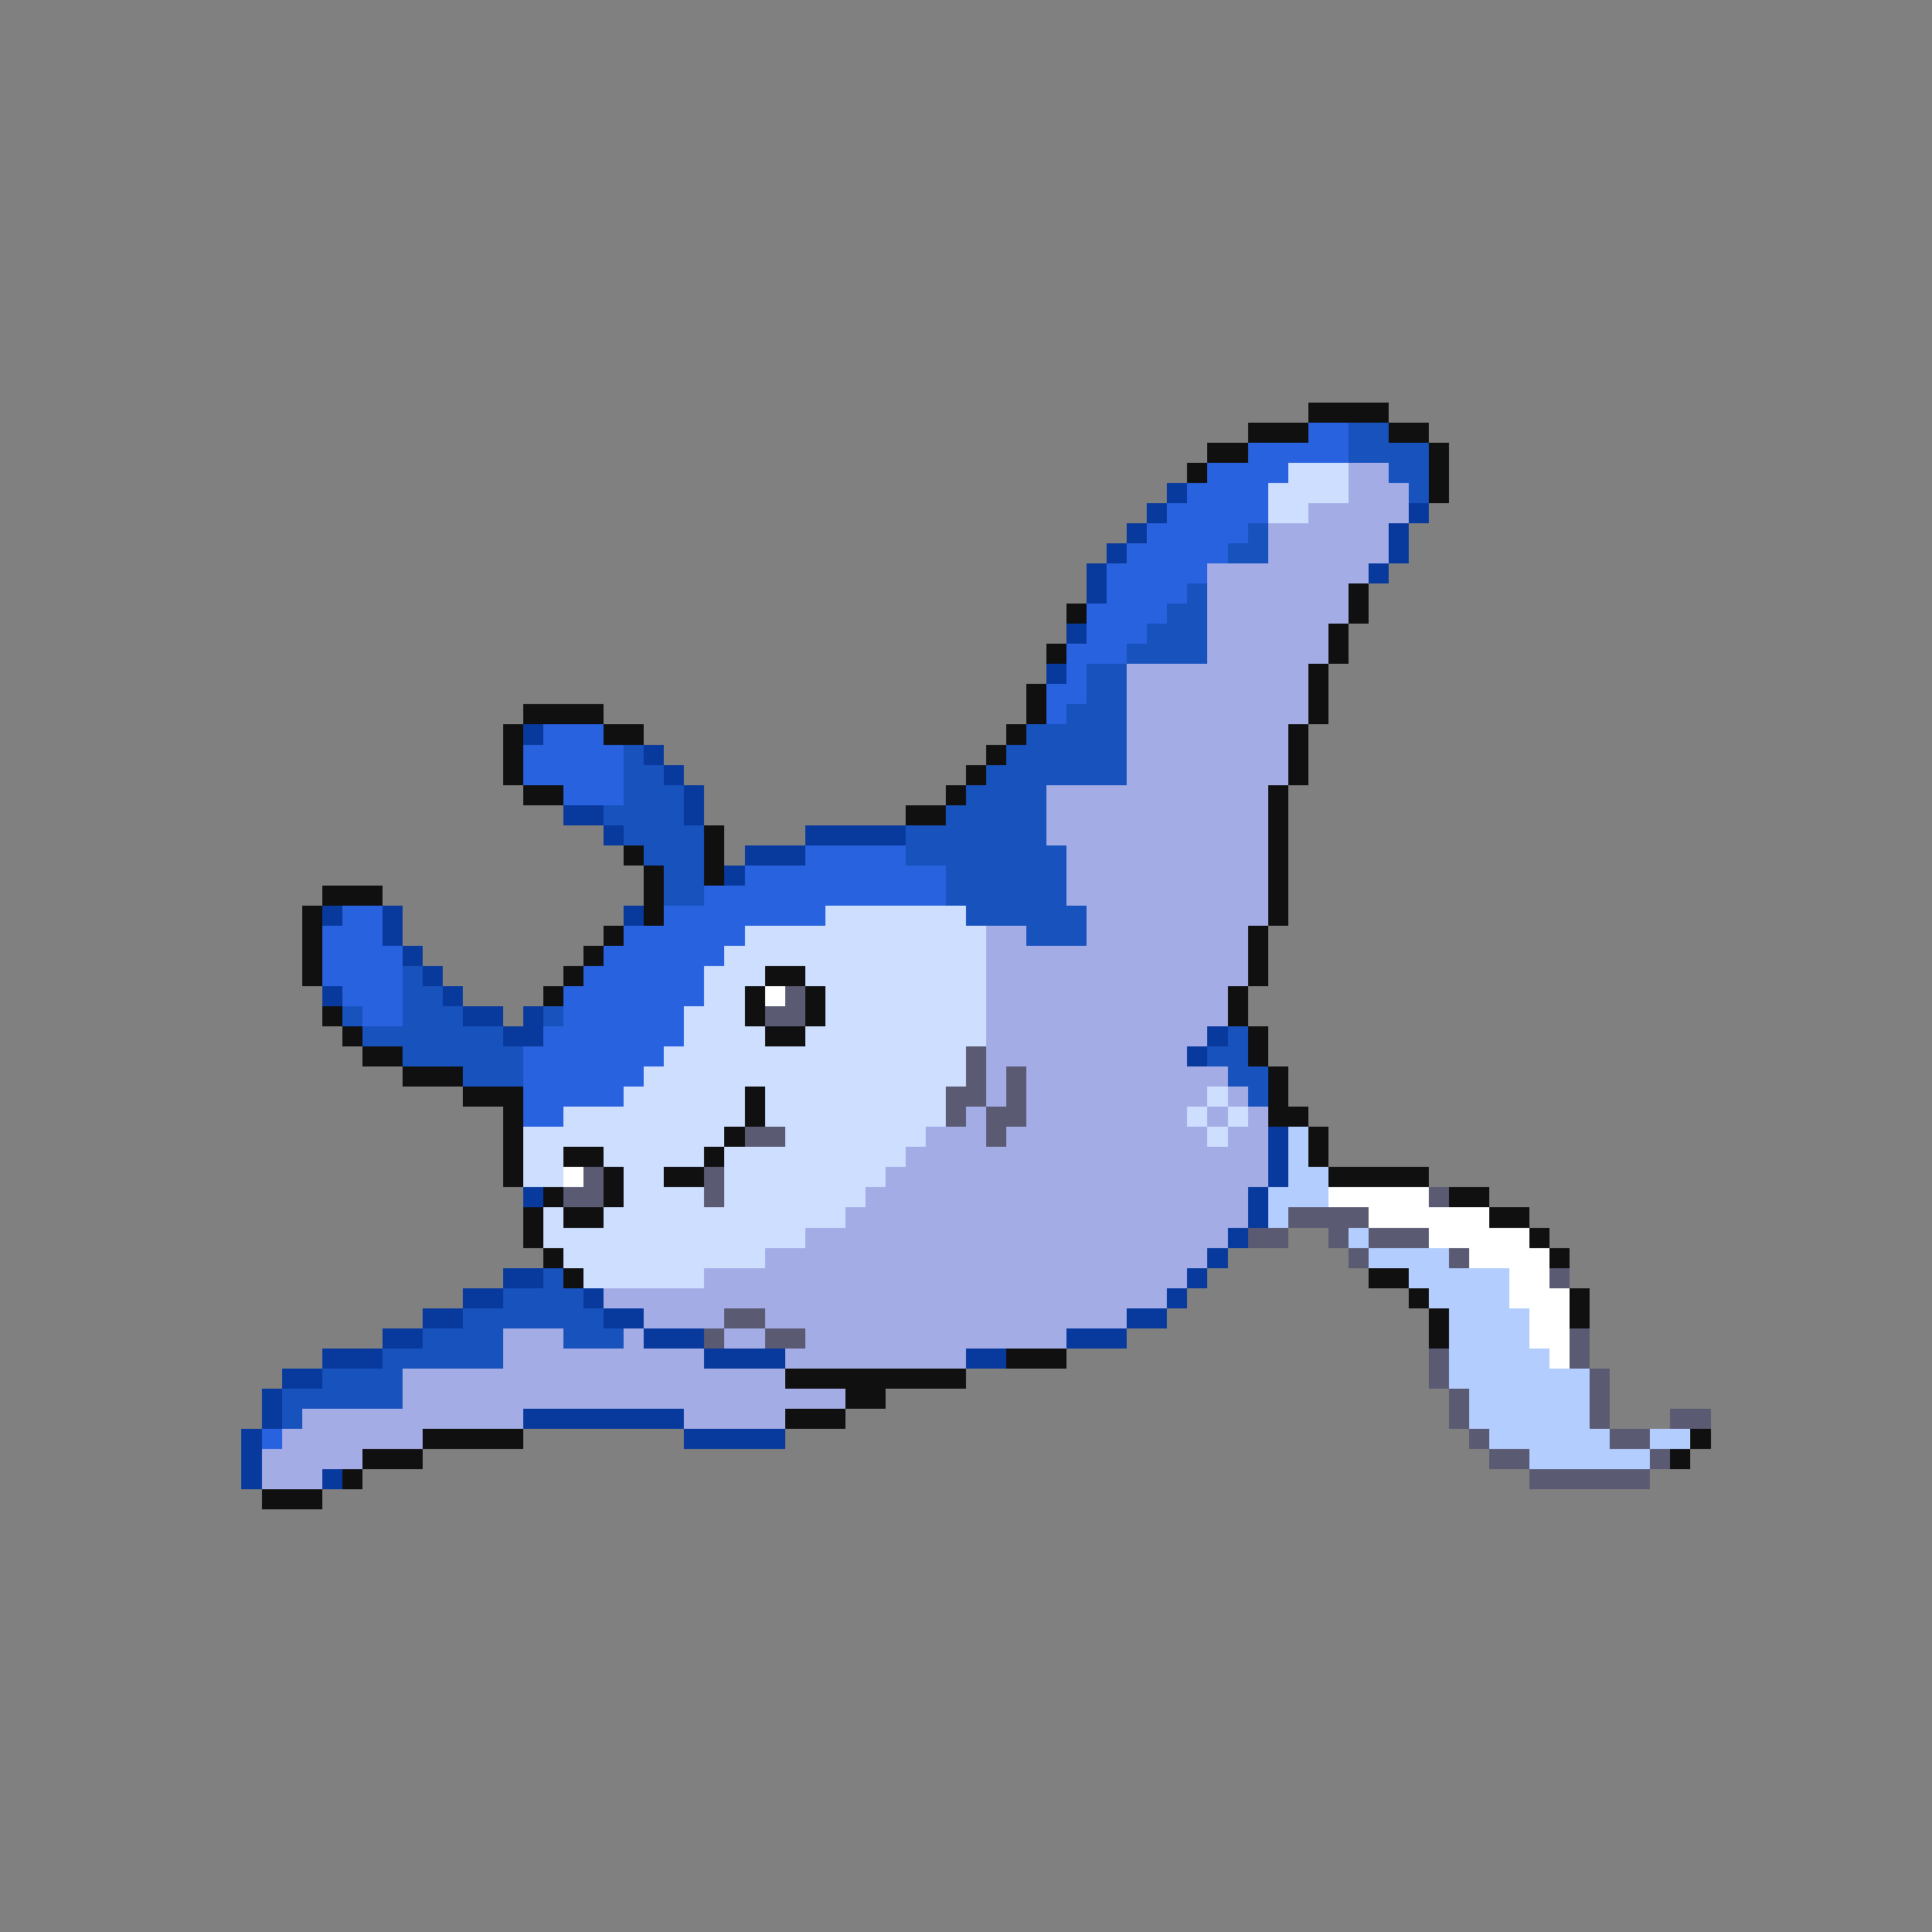 <svg xmlns="http://www.w3.org/2000/svg" viewBox="0 -0.5 96 96" shape-rendering="crispEdges">
<rect x="0" y="-0.5" width="96" height="96" fill="#808080" stroke="none"/>
<path stroke="#101010" d="M65 20h4M62 21h3M69 21h2M60 22h2M71 22h1M59 23h1M71 23h1M71 24h1M67 29h1M53 30h1M67 30h1M66 31h1M52 32h1M66 32h1M65 33h1M51 34h1M65 34h1M26 35h4M51 35h1M65 35h1M25 36h1M30 36h2M50 36h1M64 36h1M25 37h1M49 37h1M64 37h1M25 38h1M48 38h1M64 38h1M26 39h2M47 39h1M63 39h1M45 40h2M63 40h1M35 41h1M63 41h1M31 42h1M35 42h1M63 42h1M32 43h1M35 43h1M63 43h1M16 44h3M32 44h1M63 44h1M15 45h1M32 45h1M63 45h1M15 46h1M30 46h1M62 46h1M15 47h1M29 47h1M62 47h1M15 48h1M28 48h1M38 48h2M62 48h1M27 49h1M37 49h1M40 49h1M61 49h1M16 50h1M37 50h1M40 50h1M61 50h1M17 51h1M38 51h2M62 51h1M18 52h2M62 52h1M20 53h3M63 53h1M23 54h3M37 54h1M63 54h1M25 55h1M37 55h1M63 55h2M25 56h1M36 56h1M65 56h1M25 57h1M28 57h2M35 57h1M65 57h1M25 58h1M30 58h1M33 58h2M66 58h5M27 59h1M30 59h1M72 59h2M26 60h1M28 60h2M74 60h2M26 61h1M76 61h1M27 62h1M77 62h1M28 63h1M68 63h2M70 64h1M78 64h1M71 65h1M78 65h1M71 66h1M50 67h3M39 68h9M42 69h2M39 70h3M21 71h5M84 71h1M18 72h3M83 72h1M17 73h1M13 74h3" />
<path stroke="#2962de" d="M65 21h2M62 22h5M60 23h4M59 24h4M58 25h5M57 26h5M56 27h5M55 28h5M55 29h4M54 30h4M54 31h3M53 32h3M53 33h1M52 34h2M52 35h1M27 36h3M26 37h5M26 38h5M28 39h3M40 42h5M37 43h10M35 44h12M17 45h2M33 45h8M16 46h3M31 46h6M16 47h4M30 47h6M16 48h4M29 48h6M17 49h3M28 49h7M18 50h2M28 50h6M27 51h7M26 52h7M26 53h6M26 54h5M26 55h2M13 71h1" />
<path stroke="#1852bd" d="M67 21h2M67 22h4M69 23h2M70 24h1M62 26h1M61 27h2M59 29h1M58 30h2M57 31h3M56 32h4M54 33h2M54 34h2M53 35h3M51 36h5M31 37h1M50 37h6M31 38h2M49 38h7M31 39h3M48 39h4M30 40h4M47 40h5M31 41h4M45 41h7M32 42h3M45 42h8M33 43h2M47 43h6M33 44h2M47 44h6M48 45h6M51 46h3M20 48h1M20 49h2M17 50h1M20 50h3M27 50h1M18 51h7M61 51h1M20 52h6M60 52h2M23 53h3M61 53h2M62 54h1M27 63h1M25 64h4M23 65h7M21 66h4M28 66h3M19 67h6M16 68h4M14 69h6M14 70h1" />
<path stroke="#cddeff" d="M64 23h3M63 24h4M63 25h2M41 45h7M37 46h12M36 47h13M35 48h3M40 48h9M35 49h2M41 49h8M34 50h3M41 50h8M34 51h4M40 51h9M33 52h15M32 53h16M31 54h6M38 54h9M60 54h1M28 55h9M38 55h9M59 55h1M61 55h1M26 56h10M39 56h7M60 56h1M26 57h2M30 57h5M36 57h9M26 58h2M31 58h2M36 58h8M31 59h4M36 59h7M27 60h1M30 60h12M27 61h13M28 62h10M29 63h6" />
<path stroke="#a4ace6" d="M67 23h2M67 24h3M65 25h5M63 26h6M63 27h6M60 28h8M60 29h7M60 30h7M60 31h6M60 32h6M56 33h9M56 34h9M56 35h9M56 36h8M56 37h8M56 38h8M52 39h11M52 40h11M52 41h11M53 42h10M53 43h10M53 44h10M54 45h9M49 46h2M54 46h8M49 47h13M49 48h13M49 49h12M49 50h12M49 51h11M49 52h10M49 53h1M51 53h10M49 54h1M51 54h9M61 54h1M48 55h1M51 55h8M60 55h1M62 55h1M46 56h3M50 56h10M61 56h2M45 57h18M44 58h19M43 59h19M42 60h20M40 61h21M38 62h22M35 63h24M30 64h28M32 65h4M38 65h18M25 66h3M31 66h1M36 66h2M40 66h13M25 67h10M39 67h9M20 68h19M20 69h22M15 70h11M34 70h5M14 71h7M13 72h5M13 73h3" />
<path stroke="#08399c" d="M58 24h1M57 25h1M70 25h1M56 26h1M69 26h1M55 27h1M69 27h1M54 28h1M68 28h1M54 29h1M53 31h1M52 33h1M26 36h1M32 37h1M33 38h1M34 39h1M28 40h2M34 40h1M30 41h1M40 41h5M37 42h3M36 43h1M16 45h1M19 45h1M31 45h1M19 46h1M20 47h1M21 48h1M16 49h1M22 49h1M23 50h2M26 50h1M25 51h2M60 51h1M59 52h1M63 56h1M63 57h1M63 58h1M26 59h1M62 59h1M62 60h1M61 61h1M60 62h1M25 63h2M59 63h1M23 64h2M29 64h1M58 64h1M21 65h2M30 65h2M56 65h2M19 66h2M32 66h3M53 66h3M16 67h3M35 67h4M48 67h2M14 68h2M13 69h1M13 70h1M26 70h8M12 71h1M34 71h5M12 72h1M12 73h1M16 73h1" />
<path stroke="#ffffff" d="M38 49h1M28 58h1M66 59h5M68 60h6M71 61h5M73 62h4M75 63h2M75 64h3M76 65h2M76 66h2M77 67h1" />
<path stroke="#5a5a73" d="M39 49h1M38 50h2M48 52h1M48 53h1M50 53h1M47 54h2M50 54h1M47 55h1M49 55h2M37 56h2M49 56h1M29 58h1M35 58h1M28 59h2M35 59h1M71 59h1M64 60h4M62 61h2M66 61h1M68 61h3M67 62h1M72 62h1M77 63h1M36 65h2M35 66h1M38 66h2M78 66h1M71 67h1M78 67h1M71 68h1M79 68h1M72 69h1M79 69h1M72 70h1M79 70h1M83 70h2M73 71h1M80 71h2M74 72h2M82 72h1M76 73h6" />
<path stroke="#b4cdff" d="M64 56h1M64 57h1M64 58h2M63 59h3M63 60h1M67 61h1M68 62h4M70 63h5M71 64h4M72 65h4M72 66h4M72 67h5M72 68h7M73 69h6M73 70h6M74 71h6M82 71h2M76 72h6" />
</svg>